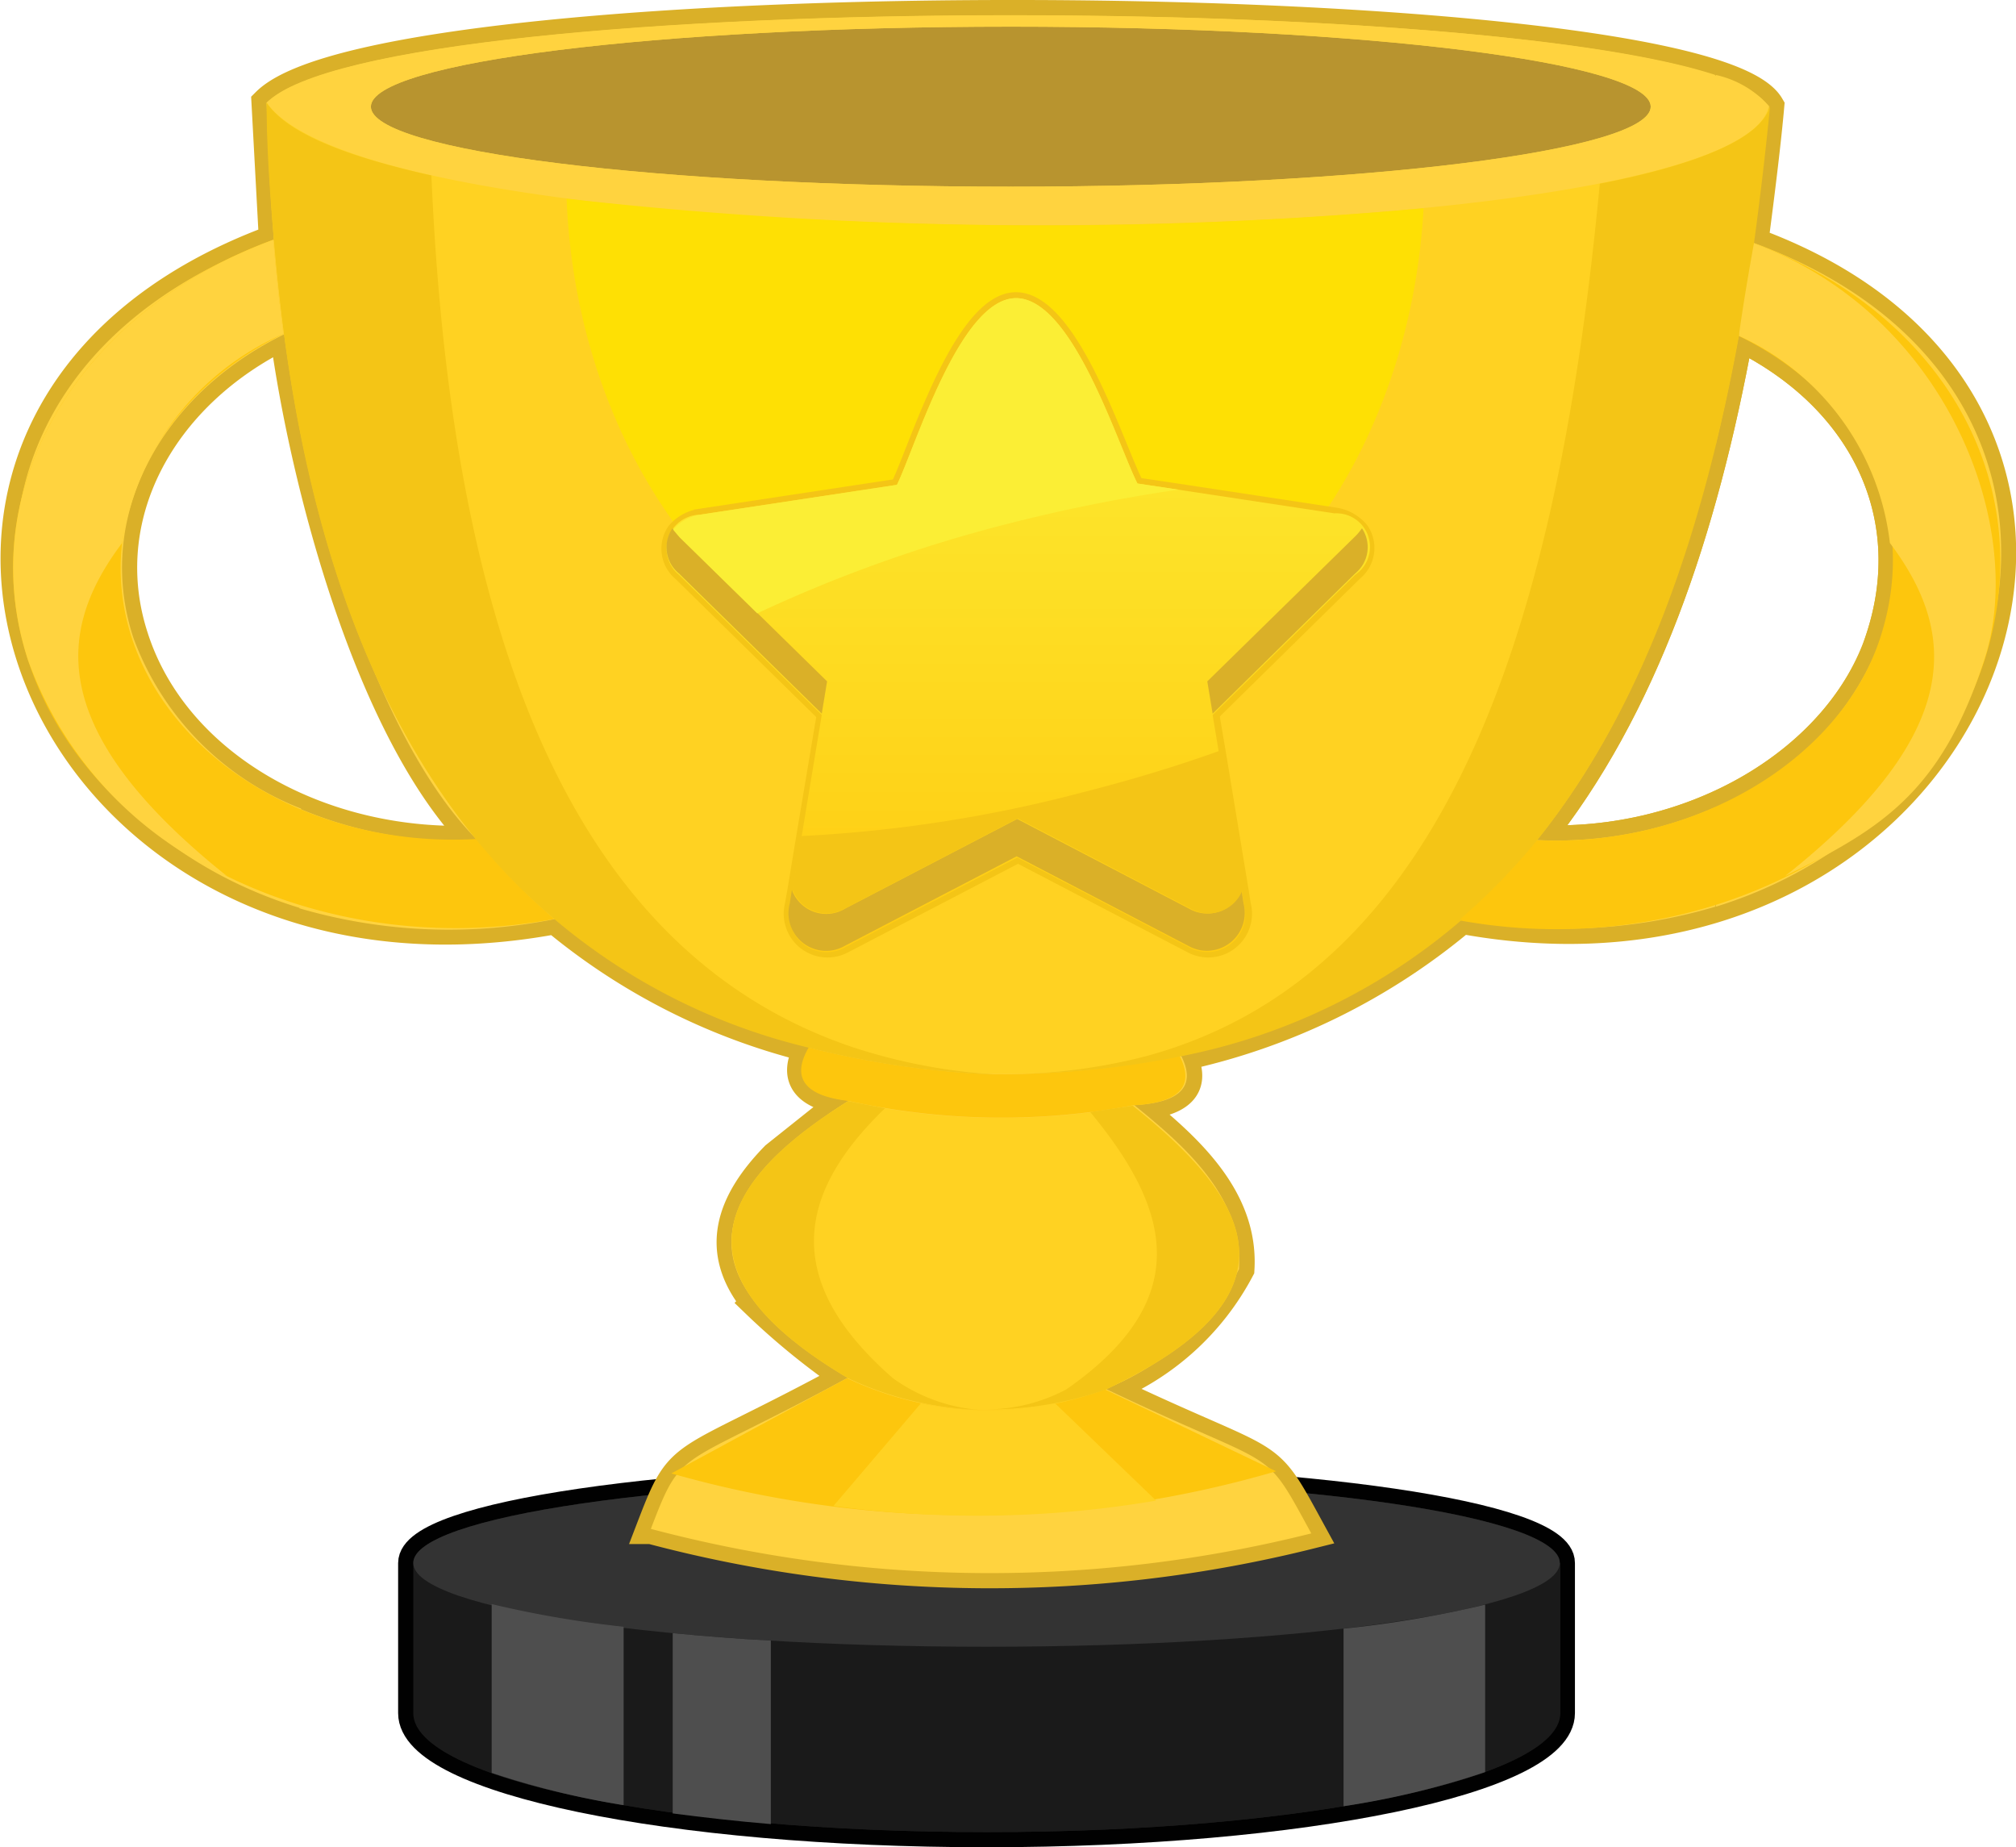 <svg xmlns="http://www.w3.org/2000/svg" xmlns:xlink="http://www.w3.org/1999/xlink" viewBox="0 0 75.61 69.26"><defs><linearGradient id="GradientFill_2" x1="38.15" y1="34.85" x2="38.15" y2="11.49" gradientUnits="userSpaceOnUse"><stop offset="0" stop-color="#ffcc12"/><stop offset="1" stop-color="#fcee34"/></linearGradient></defs><g id="Layer_2" data-name="Layer 2"><g id="Layer_1-2" data-name="Layer 1"><path d="M37,55.46c-11.87,0-21.5,1.41-21.5,3.15v5.63c0,2.46,9.63,4.46,21.5,4.46s21.5-2,21.5-4.46V58.61C58.52,56.87,48.9,55.46,37,55.46Z" style="fill:none;stroke:#010101;stroke-miterlimit:22.926;stroke-width:1.136px;fill-rule:evenodd"/><path d="M37,55.46c-11.87,0-21.5,1.41-21.5,3.15v5.63c0,2.46,9.63,4.46,21.5,4.46s21.5-2,21.5-4.46V58.61C58.52,56.87,48.9,55.46,37,55.46Z" style="fill:#1a1a1a;fill-rule:evenodd"/><path d="M15.52,64.24c0,2.46,9.63,4.46,21.5,4.46s21.5-2,21.5-4.46V58.61h-43Z" style="fill:#1a1a1a;fill-rule:evenodd"/><path d="M37,55.46c-11.87,0-21.5,1.41-21.5,3.15s9.63,3.14,21.5,3.14,21.5-1.4,21.5-3.14S48.9,55.46,37,55.46Z" style="fill:#333;fill-rule:evenodd"/><path d="M65.75,9.1c.36-2.73.52-4.21.6-5.12C63.78-.4,14.56-.69,10,3.85l.29,5.37,0-.23c-18,6.61-8.9,29.09,10.54,25.47a23.8,23.8,0,0,0,9.54,4.81c-.66,1.13-.16,1.81,1.48,2l-.69.45-2.07,1.65c-1.61,1.65-2.37,3.48-.73,5.48a26.71,26.71,0,0,0,3.45,2.81c-6.47,3.51-6.18,2.52-7.39,5.67a49.57,49.57,0,0,0,24.77.17c-1.87-3.42-1.09-2.26-7.71-5.42a9.73,9.73,0,0,0,5-4.49c.16-2.69-2-4.59-3.93-6.15,1.69-.09,2.35-.68,1.76-1.85a24.28,24.28,0,0,0,10.51-5.14C74.11,38,83.2,15.5,65.75,9.1ZM5,23.91c-1.47-4.5,1-9.11,5.69-11.39.74,5.51,3.18,14.93,7.23,19C12,31.8,6.54,28.71,5,23.91Zm65.57,0C69,28.56,63.49,31.79,57.64,31.5c4-5,6.22-11.63,7.55-18.93h0C69.87,14.85,72.06,19.26,70.55,23.91Z" style="fill:none;stroke:#dab028;stroke-miterlimit:22.926;stroke-width:1.137px;fill-rule:evenodd"/><path d="M65.19,12.57h0c-1.33,7.3-3.57,14-7.55,18.93,5.85.29,11.4-2.94,12.91-7.59S69.87,14.85,65.19,12.57Z" style="fill:none;stroke:#dab028;stroke-miterlimit:22.926;stroke-width:1.137px;fill-rule:evenodd"/><path d="M65.75,9.1c.36-2.73.52-4.21.6-5.12a3.75,3.75,0,0,0-2-1.17V16.65c.32-1.34.61-2.7.86-4.08h0c4.68,2.28,6.87,6.69,5.36,11.34a11,11,0,0,1-6.22,6.36V34C76.56,30.24,80,14.32,65.75,9.1Z" style="fill:#ffd33f;fill-rule:evenodd"/><path d="M57.64,31.5c3.23-4,5.31-9.16,6.69-14.85V2.81c-9.16-3-45.17-3.06-53.1.31v12.7c1.11,5.42,3.35,12.35,6.67,15.68a15,15,0,0,1-6.67-1.18v3.74a20,20,0,0,0,9.59.4,23.8,23.8,0,0,0,9.54,4.81c-.66,1.13-.16,1.81,1.48,2l-.69.45-2.07,1.65c-1.61,1.65-2.37,3.48-.73,5.48a26.71,26.71,0,0,0,3.45,2.81c-6.47,3.51-6.18,2.52-7.39,5.67a49.57,49.57,0,0,0,24.77.17c-1.87-3.42-1.09-2.26-7.71-5.42a9.73,9.73,0,0,0,5-4.49c.16-2.69-2-4.59-3.93-6.15,1.69-.09,2.35-.68,1.76-1.85a24.28,24.28,0,0,0,10.51-5.14A20,20,0,0,0,64.33,34V30.27A14.82,14.82,0,0,1,57.64,31.5Z" style="fill:#ffd33f;fill-rule:evenodd"/><path d="M5,23.91c-1.47-4.5,1-9.11,5.69-11.39.13,1,.32,2.11.56,3.3V3.12A4,4,0,0,0,10,3.85l.29,5.37,0-.23c-14.7,5.39-11.34,21.34,1,25.07V30.32A10.9,10.9,0,0,1,5,23.91Z" style="fill:#ffd33f;fill-rule:evenodd"/><path d="M18.44,66.48a31.19,31.19,0,0,0,4.95,1.21V61a39.35,39.35,0,0,1-4.95-.85Z" style="fill:#4e4e4e;fill-rule:evenodd"/><path d="M25.23,68c1.15.15,2.38.29,3.68.4V61.52c-1.3-.07-2.53-.17-3.68-.28Z" style="fill:#4e4e4e;fill-rule:evenodd"/><path d="M50.39,67.73a31.17,31.17,0,0,0,5.31-1.28V60.17a40.39,40.39,0,0,1-5.31.9Z" style="fill:#4e4e4e;fill-rule:evenodd"/><path d="M37.91,1c-13.25,0-24,1.34-24,3s10.75,3,24,3,24-1.35,24-3S51.16,1,37.91,1Z" style="fill:#b8942f;fill-rule:evenodd"/><path d="M13.91,4c0-1.66,10.75-3,24-3V.57C25,.57,12.2,1.64,10,3.85c2.16,3,15,4.52,27.93,4.59V7C24.66,7,13.91,5.67,13.91,4Z" style="fill:#ffd33f;fill-rule:evenodd"/><path d="M37.91.57V1c13.25,0,24,1.34,24,3s-10.75,3-24,3V8.44C51.81,8.52,65.74,7,66.32,4,65,1.74,51.44.57,37.91.57Z" style="fill:#ffd33f;fill-rule:evenodd"/><path d="M10,3.85c.44,17.59,5.49,31.56,20.35,35.42a33.76,33.76,0,0,0,6.78,1,33.59,33.59,0,0,0,7.13-.68c16-3.4,20.44-19,22.08-35.62C65.2,9.75,14.47,10.16,10,3.85Z" style="fill:#ffd222;fill-rule:evenodd"/><path d="M42.48,41.46a26.6,26.6,0,0,1-10.67-.17c-5.07,3.16-6.53,6.53,0,10.39a12.44,12.44,0,0,0,9.67.42C49,48.55,46.92,45,42.48,41.46Z" style="fill:#ffd222;fill-rule:evenodd"/><path d="M37.11,40.28a33.76,33.76,0,0,1-6.78-1c-.66,1.13-.16,1.81,1.48,2a26.6,26.6,0,0,0,10.67.17c1.7-.09,2.36-.68,1.76-1.86A33.59,33.59,0,0,1,37.11,40.28Z" style="fill:#fdc60d;fill-rule:evenodd"/><path d="M31.77,51.68l-6.59,3.57a40.87,40.87,0,0,0,22.68-.08L41.44,52.1A12.44,12.44,0,0,1,31.77,51.68Z" style="fill:#fdc60d;fill-rule:evenodd"/><path d="M39.54,52.62a12.11,12.11,0,0,1-5,0h0l-3.28,3.85a39.94,39.94,0,0,0,12.1-.2l-3.77-3.63Z" style="fill:#ffd222;fill-rule:evenodd"/><path d="M4.94,23.91C3.48,19.4,6,14.8,10.63,12.52c-.15-1.15-.28-2.33-.38-3.53C3,11.65-1.06,18.28,1.05,24.75c2.29,7.06,11.06,11.33,19.74,9.71a24,24,0,0,1-2.92-3C12,31.8,6.51,28.71,4.94,23.91Z" style="fill:#fdc60d;fill-rule:evenodd"/><path d="M10.63,12.52c-.15-1.15-.28-2.33-.38-3.53C3,11.65-1.06,18.28,1.05,24.75a14.12,14.12,0,0,0,7.46,8.1c-6.88-5.5-6.35-9.27-3.93-12.49A10.27,10.27,0,0,1,10.63,12.52Z" style="fill:#ffd33f;fill-rule:evenodd"/><path d="M65.72,9.1c-.11,1.2-.41,2.31-.56,3.47,4.68,2.28,6.87,6.69,5.36,11.34S63.45,31.8,57.59,31.5a24,24,0,0,1-2.92,3c8.68,1.62,17.45-2.65,19.75-9.71C76.52,18.28,73,11.76,65.72,9.1Z" style="fill:#fdc60d;fill-rule:evenodd"/><path d="M65.72,9.1c-.21,1.19-.41,2.31-.56,3.47a9.76,9.76,0,0,1,5.72,7.79c2.42,3.22,3,7-3.93,12.49,3.56-1.75,5.84-3.1,7.47-8.1S73,11.76,65.72,9.1Z" style="fill:#ffd33f;fill-rule:evenodd"/><path d="M16.18,6.58C13,5.87,10.77,5,10,3.85c0,1.75.13,3.47.27,5.14.1,1.2.23,2.38.38,3.53,1,7.6,3.26,14.15,7.24,19a23,23,0,0,0,12.46,7.77,33.76,33.76,0,0,0,6.78,1h.22a21.21,21.21,0,0,1-5.3-1C21,35.62,16.88,22.87,16.18,6.58Z" style="fill:#f4c516;fill-rule:evenodd"/><path d="M60,6.89c-1.47,15.53-5.25,29.51-17,32.71a21.19,21.19,0,0,1-4.67.67,33.34,33.34,0,0,0,6-.67,22.85,22.85,0,0,0,10.52-5.13h-.09a24,24,0,0,0,2.92-3h0c4-5,6.22-11.63,7.55-18.93v-.06c.16-1.13.35-2.24.56-3.41.23-1.69.43-3.4.6-5.12C66.09,5.19,63.67,6.17,60,6.89Z" style="fill:#f4c516;fill-rule:evenodd"/><path d="M37,52.85l-.23,0Z" style="fill:#f4c516;fill-rule:evenodd"/><path d="M42.48,41.46l-1.59.24c2.86,3.46,4.1,6.93-.9,10.4a6.41,6.41,0,0,1-3,.75,13.23,13.23,0,0,0,4.49-.75C49,48.55,46.92,45,42.48,41.46Z" style="fill:#f4c516;fill-rule:evenodd"/><path d="M33.19,41.56l-1.38-.27c-5.07,3.16-6.53,6.53,0,10.39a12.59,12.59,0,0,0,4.95,1.19,6.39,6.39,0,0,1-3.27-1.19C29.19,47.93,30,44.64,33.19,41.56Z" style="fill:#f4c516;fill-rule:evenodd"/><path d="M21.25,7.45c.42,10.49,7.46,18.84,16.08,18.84S52.82,18.13,53.39,7.81A159.56,159.56,0,0,1,21.25,7.45Z" style="fill:#fee004;fill-rule:evenodd"/><path d="M50.05,19.25l-5.85-.89-1.54-.23c-.76-1.51-2.43-6.92-4.54-6.95s-3.78,5.56-4.48,7l-7.39,1.12a1.63,1.63,0,0,0-1,.56,1.26,1.26,0,0,0,.24,1.69l5.36,5.26-.77,4.59-.33,2-.09.51a1.42,1.42,0,0,0,2.07,1.59l6.45-3.36,6.44,3.36a1.42,1.42,0,0,0,2.07-1.59l-.08-.51-.86-5.2-.24-1.41,5.35-5.26a1.27,1.27,0,0,0,.25-1.69A1.63,1.63,0,0,0,50.05,19.25Z" style="fill:none;stroke:#f4c516;stroke-miterlimit:22.926;stroke-width:0.444px;fill-rule:evenodd"/><path d="M50.05,19.25l-7.39-1.12c-.76-1.51-2.43-6.92-4.54-6.95s-3.78,5.56-4.48,7l-7.39,1.12a1.27,1.27,0,0,0-.79,2.25l5.36,5.26-1.18,7.12a1.41,1.41,0,0,0,2.06,1.59l6.45-3.36,6.44,3.36a1.42,1.42,0,0,0,2.07-1.59l-1.18-7.12,5.35-5.26A1.26,1.26,0,0,0,50.05,19.25Z" style="fill-rule:evenodd;fill:url(#GradientFill_2)"/><path d="M44.59,34.07l-6.44-3.36L31.7,34.07a1.37,1.37,0,0,1-2-.7l-.08.51a1.41,1.41,0,0,0,2.06,1.59l6.45-3.36,6.44,3.36a1.42,1.42,0,0,0,2.07-1.59l-.08-.51A1.37,1.37,0,0,1,44.59,34.07Z" style="fill:#dab028;fill-rule:evenodd"/><path d="M50.84,20.1l-5.56,5.45.2,1.21,5.35-5.26a1.27,1.27,0,0,0,.25-1.69A2.17,2.17,0,0,1,50.84,20.1Z" style="fill:#dab028;fill-rule:evenodd"/><path d="M25.22,19.81a1.26,1.26,0,0,0,.24,1.69l5.36,5.26.2-1.21L25.46,20.1A2.17,2.17,0,0,1,25.22,19.81Z" style="fill:#dab028;fill-rule:evenodd"/><path d="M38.12,11.18c-2.11,0-3.78,5.56-4.48,7l-7.39,1.12a1.63,1.63,0,0,0-1,.56l.24.29L28.4,23A52.79,52.79,0,0,1,38,19.59a61.07,61.07,0,0,1,6.2-1.23l-1.54-.23C41.9,16.62,40.23,11.21,38.12,11.18Z" style="fill:#fbee35;fill-rule:evenodd"/><path d="M40.57,29.72a51.16,51.16,0,0,1-10.52,1.63l-.33,2a1.37,1.37,0,0,0,2,.7l6.45-3.36,6.44,3.36a1.37,1.37,0,0,0,2-.7l-.86-5.2C44.11,28.74,42.38,29.26,40.57,29.72Z" style="fill:#f4c516;fill-rule:evenodd"/></g></g></svg>